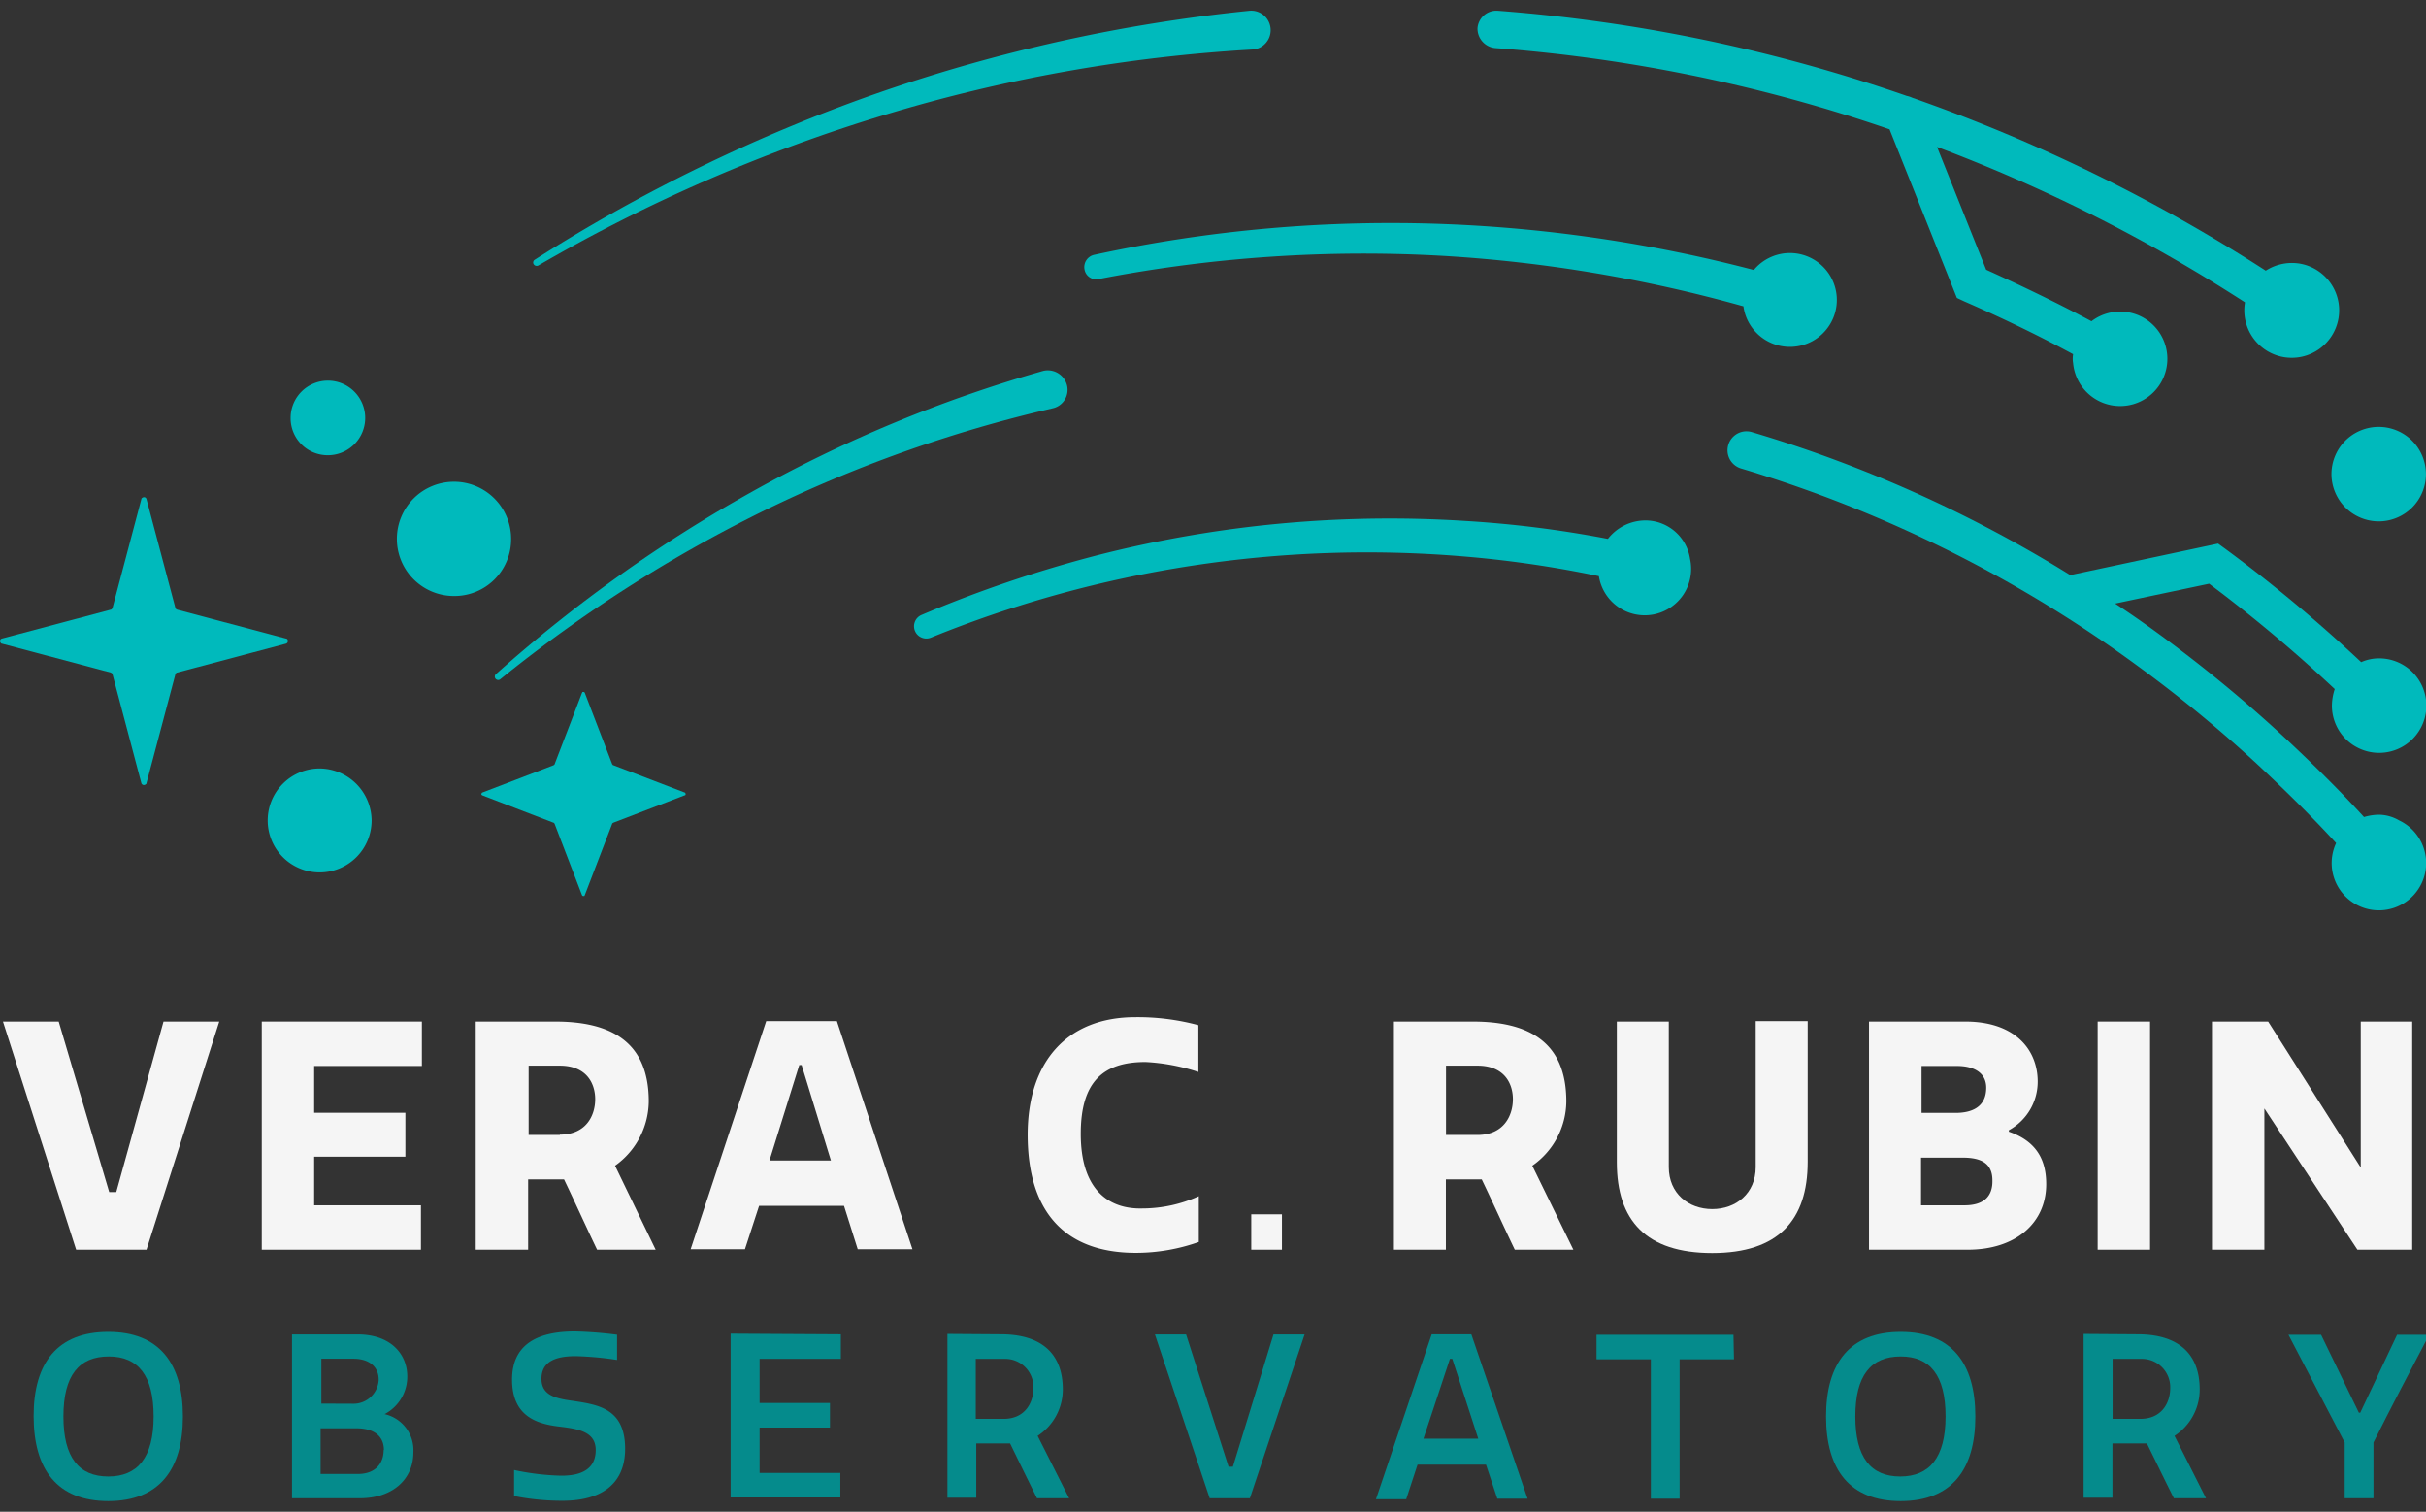 <svg id="Logo" xmlns="http://www.w3.org/2000/svg" viewBox="0 0 385.17 240"><rect x="0" y="0" width="385.17" height="240" fill="#333333" stroke="none"/><path d="M50.78,122A8.25,8.25,0,1,0,59,130.24h0A8.32,8.32,0,0,0,50.78,122Z" style="fill:#00babc"/><path d="M52.06,72.27a5.92,5.92,0,1,0-5.92-5.92,5.88,5.88,0,0,0,5.92,5.92Z" style="fill:#00babc"/><path d="M81.15,85.55a9.07,9.07,0,1,0-9.07,9.07h0A9,9,0,0,0,81.15,85.55Z" style="fill:#00babc"/><path d="M45.39,101.37,28.14,96.79c-.15-.07-.3-.15-.3-.3L23.26,79.25a.41.41,0,0,0-.52-.3c-.15.07-.3.15-.3.3L17.87,96.49c-.08.15-.15.3-.3.3L.32,101.37a.41.41,0,0,0-.3.52c.07.15.15.3.3.3l17.25,4.58c.15.07.3.15.3.3l4.57,17.25a.42.42,0,0,0,.52.29c.15-.07.3-.14.3-.29l4.58-17.25c.07-.15.15-.3.3-.3l17.25-4.58a.43.43,0,0,0,.3-.52A.32.32,0,0,0,45.39,101.37Z" style="fill:#00babc"/><path d="M108.68,125.81l-11.33-4.34c-.07,0-.07-.08-.15-.15L92.85,110c-.07-.15-.15-.15-.3-.15s-.07.08-.15.15l-4.35,11.33c0,.07-.07.07-.15.15l-11.32,4.34a.31.31,0,0,0-.15.3c0,.08.08.08.15.15l11.32,4.35c.08,0,.08.08.15.15l4.35,11.33c.08.15.15.15.3.15s.08-.08.15-.15l4.35-11.33c0-.07.08-.07.15-.15l11.33-4.35c.15,0,.22-.15.15-.3A.17.17,0,0,0,108.68,125.81Z" style="fill:#00babc"/><path d="M85.5,42.13a258.2,258.2,0,0,1,54.82-23.85A250.63,250.63,0,0,1,198.89,7.86H199a3.09,3.09,0,0,0-.6-6.15A259,259,0,0,0,139.2,14.83a262.11,262.11,0,0,0-54.3,26.4.52.52,0,0,0-.15.75.57.57,0,0,0,.75.15Z" style="fill:#00babc"/><path d="M237.35,7.63A248.89,248.89,0,0,1,300,20.53L310.69,47.3l1.13.53c5.85,2.55,11.62,5.32,17.32,8.4a4.23,4.23,0,0,0,0,1.42A7.5,7.5,0,1,0,332.06,51c-5.47-2.93-11.09-5.63-16.72-8.18l-7.8-19.49A255,255,0,0,1,356.43,48a7.53,7.53,0,1,0,8.7-6.15,7.67,7.67,0,0,0-5.4,1.12,264.41,264.41,0,0,0-56.09-27.44,4,4,0,0,0-.9-.3A256.38,256.38,0,0,0,237.8,1.71a3,3,0,0,0-3.22,2.77,3.1,3.1,0,0,0,2.77,3.15Z" style="fill:#00babc"/><path d="M167.32,64.77a3,3,0,0,0,2-3.89,3.15,3.15,0,0,0-3.68-2,215.43,215.43,0,0,0-46.27,19.2A226.68,226.68,0,0,0,78.76,107a.53.53,0,1,0,.67.83A222.91,222.91,0,0,1,120.9,81.27,213.47,213.47,0,0,1,167,64.85Z" style="fill:#00babc"/><path d="M172.19,42.8a1.88,1.88,0,0,0,2.25,1.5,221.13,221.13,0,0,1,54.89-3.67,226.47,226.47,0,0,1,47.47,8,7.45,7.45,0,1,0,1.65-5.77,228.81,228.81,0,0,0-48.82-7.28,222.39,222.39,0,0,0-55.94,4.88A2,2,0,0,0,172.19,42.8Z" style="fill:#00babc"/><path d="M261.2,82.62a7.6,7.6,0,0,0-5.92,2.93,175.47,175.47,0,0,0-22.65-2.85,187.52,187.52,0,0,0-58.49,5.47,200.65,200.65,0,0,0-27.82,9.45,1.95,1.95,0,1,0,1.5,3.6h0a183.87,183.87,0,0,1,84.36-12.9,175.39,175.39,0,0,1,21.67,3.15,7.37,7.37,0,1,0,14.47-2.77,7.17,7.17,0,0,0-7.12-6.08Z" style="fill:#00babc"/><path d="M377.66,82.77a7.5,7.5,0,1,0-7.5-7.5A7.52,7.52,0,0,0,377.66,82.77Z" style="fill:#00babc"/><path d="M377.73,129.34a8.66,8.66,0,0,0-2.4.37c-4.12-4.5-8.47-8.77-12.9-12.89a220.9,220.9,0,0,0-18.89-15.6c-2.55-1.88-5.1-3.68-7.73-5.4l14.93-3.15a235.25,235.25,0,0,1,19.94,16.72,8.61,8.61,0,0,0-.45,2.78,7.5,7.5,0,1,0,7.35-7.65h0a6.94,6.94,0,0,0-2.7.6,235.84,235.84,0,0,0-21.59-18l-1.13-.82-23.47,5A208.21,208.21,0,0,0,278.15,68.6a3,3,0,0,0-1.73,5.77A206.75,206.75,0,0,1,340,106.17a210.55,210.55,0,0,1,18.45,15.22c4.27,4,8.47,8.1,12.45,12.45a7.5,7.5,0,1,0,10-3.6,6.57,6.57,0,0,0-3.15-.9Z" style="fill:#00babc"/><polygon points="18.46 189.25 17.34 189.25 9.32 162.18 0.47 162.18 12.09 198.4 23.26 198.4 34.81 162.18 25.96 162.18 18.46 189.25" style="fill:#f5f5f5"/><polygon points="41.56 198.4 66.83 198.4 66.83 191.35 49.88 191.35 49.88 183.63 64.36 183.63 64.36 176.66 49.88 176.66 49.88 169.23 66.98 169.23 66.98 162.18 41.56 162.18 41.56 198.4" style="fill:#f5f5f5"/><path d="M103,174.86c0-9.53-6.08-12.68-14.85-12.68H75.53V198.4h8.32V187.23h5.7c1.8,3.75,3.45,7.42,5.25,11.17h9.3l-6.45-13.34A12.66,12.66,0,0,0,103,174.86Zm-14.1,5.32H83.93v-11h4.95c4.27,0,5.62,2.85,5.62,5.33s-1.35,5.62-5.62,5.62Z" style="fill:#f5f5f5"/><path d="M121.65,162.11l-12,36.22h8.62l2.25-6.9H134l2.18,6.9h8.69l-12-36.22Zm.52,22.12,4.73-15.15h.37l4.65,15.15Z" style="fill:#f5f5f5"/><path d="M171.59,180c0-8.32,3.6-11.4,10.27-11.4a32,32,0,0,1,8.4,1.58v-7.43a37.1,37.1,0,0,0-10-1.27c-10.87,0-17.1,7.12-17.1,18.67,0,12,5.7,18.75,17.17,18.75a29.88,29.88,0,0,0,10-1.73v-7.27a21.83,21.83,0,0,1-8.93,1.95C176.31,192,171.59,189.18,171.59,180Z" style="fill:#f5f5f5"/><rect x="198.66" y="192.78" width="4.87" height="5.62" style="fill:#f5f5f5"/><path d="M248.68,174.86c0-9.53-6.08-12.68-14.85-12.68H221.31V198.4h8.25V187.23h5.69c1.8,3.75,3.45,7.42,5.25,11.17h9.3l-6.52-13.34A12.54,12.54,0,0,0,248.68,174.86Zm-14.1,5.32h-5v-11h5c4.27,0,5.62,2.85,5.62,5.33S238.85,180.18,234.58,180.18Z" style="fill:#f5f5f5"/><path d="M278.75,185.28c0,4.2-3.15,6.67-6.9,6.67s-6.9-2.47-6.9-6.67v-23.1H256.7v22.35c0,9.22,4.65,14.4,15.15,14.4S287,193.68,287,184.46V162.11h-8.25Z" style="fill:#f5f5f5"/><path d="M318.94,179.66v-.23a8.77,8.77,0,0,0,4.58-7.72c0-5-3.53-9.53-11.48-9.53h-15.3V198.4h15.68c7.57,0,12.45-4.2,12.45-10.42C324.87,184.38,323.52,181.23,318.94,179.66ZM305,169.23h5.7c2.78,0,4.65,1.13,4.65,3.45,0,3.15-2.4,4-4.87,4h-5.4v-7.5Zm6.9,22.12H305v-7.57h6.6c2.85,0,4.73.83,4.73,3.6C316.39,189.78,315.12,191.35,311.89,191.35Z" style="fill:#f5f5f5"/><rect x="333.04" y="162.18" width="8.32" height="36.22" style="fill:#f5f5f5"/><polygon points="374.81 162.18 374.81 185.35 360.11 162.18 351.19 162.18 351.19 198.4 359.51 198.4 359.51 175.98 374.28 198.4 382.98 198.4 382.98 162.18 374.81 162.18" style="fill:#f5f5f5"/><path d="M17.19,211.45c8.1,0,11.85,5,11.85,13.42S25.29,238.3,17.19,238.3s-11.85-5-11.85-13.5S9.17,211.45,17.19,211.45Zm.08,3.9c-4.73,0-7.2,3-7.2,9.52s2.47,9.53,7.12,9.53,7.2-3,7.2-9.53-2.48-9.52-7.12-9.52Z" style="fill:#058b8c"/><path d="M64.66,218.5a6.71,6.71,0,0,1-3.6,6,5.86,5.86,0,0,1,4.57,6.07c0,4.28-3.3,7.28-8.47,7.28H46.36v-26H56.71C62.11,211.83,64.66,215.05,64.66,218.5ZM56,222.85a4,4,0,0,0,4.12-3.75V219c0-2-1.5-3.29-4-3.29h-5.1v7.12Zm4.95,7.35c0-2.33-1.73-3.45-4.35-3.45h-5.7V234h5.92C59.63,234,60.91,232.3,60.91,230.2Z" style="fill:#058b8c"/><path d="M94.58,230.2c0-3-2.93-3.38-6-3.75-3.53-.45-7.28-1.73-7.28-7.43,0-6.29,5.1-7.64,10-7.64a63.39,63.39,0,0,1,6.67.52v4a50.59,50.59,0,0,0-6.6-.6c-3.6,0-5.4,1.12-5.4,3.6,0,2.7,2.4,3.15,5.18,3.52,3.82.6,8.1,1.2,8.1,7.58,0,5.77-4,8.25-9.9,8.25a38.94,38.94,0,0,1-7.73-.75v-4.13a39.39,39.39,0,0,0,7.35.9C92.63,234.32,94.58,233,94.58,230.2Z" style="fill:#058b8c"/><path d="M133.5,211.83v3.9H120.6v7h11.17v3.9H120.6v7.2h12.82v3.9H116v-26Z" style="fill:#058b8c"/><path d="M158.92,211.83c6,0,9.82,2.7,9.82,8.77a8.79,8.79,0,0,1-4,7.35l5,9.9h-5.1c-1.42-2.85-2.85-5.78-4.27-8.7H155v8.62h-4.58v-26Zm-4,13.42h4.43c3.37,0,4.72-2.55,4.72-4.88a4.47,4.47,0,0,0-4.42-4.64h-4.73Z" style="fill:#058b8c"/><path d="M198.44,237.85h-6.38l-8.7-26h4.95l6.75,21h.68l6.45-21h4.94Z" style="fill:#058b8c"/><path d="M227.31,211.83h6.29l8.93,26.09h-4.8l-1.8-5.4H225.06l-1.8,5.48h-4.8ZM226,228.4h8.7l-4.12-12.67h-.38Z" style="fill:#058b8c"/><path d="M275.3,215.8h-8.63v22.12H262.1V215.8h-8.62v-3.9h21.74Z" style="fill:#058b8c"/><path d="M301.77,211.45c8.1,0,11.85,5,11.85,13.42s-3.75,13.43-11.85,13.43-11.85-5-11.85-13.43S293.67,211.45,301.77,211.45Zm0,3.9c-4.73,0-7.2,3-7.2,9.52s2.47,9.53,7.12,9.53,7.2-3,7.2-9.53-2.47-9.52-7.12-9.52Z" style="fill:#058b8c"/><path d="M339.41,211.83c6,0,9.83,2.7,9.83,8.77a8.78,8.78,0,0,1-4,7.35l5,9.9h-5.1c-1.43-2.85-2.85-5.78-4.28-8.7h-5.47v8.62h-4.58v-26Zm-4,13.42h4.42c3.38,0,4.73-2.55,4.73-4.88a4.49,4.49,0,0,0-4.5-4.64h-4.65Z" style="fill:#058b8c"/><path d="M372.26,237.85V229l-8.93-17.1h5.18l6,12.37h.22l5.85-12.37h5.1c-3,5.7-6,11.4-8.85,17.1v8.85Z" style="fill:#058b8c"/></svg>